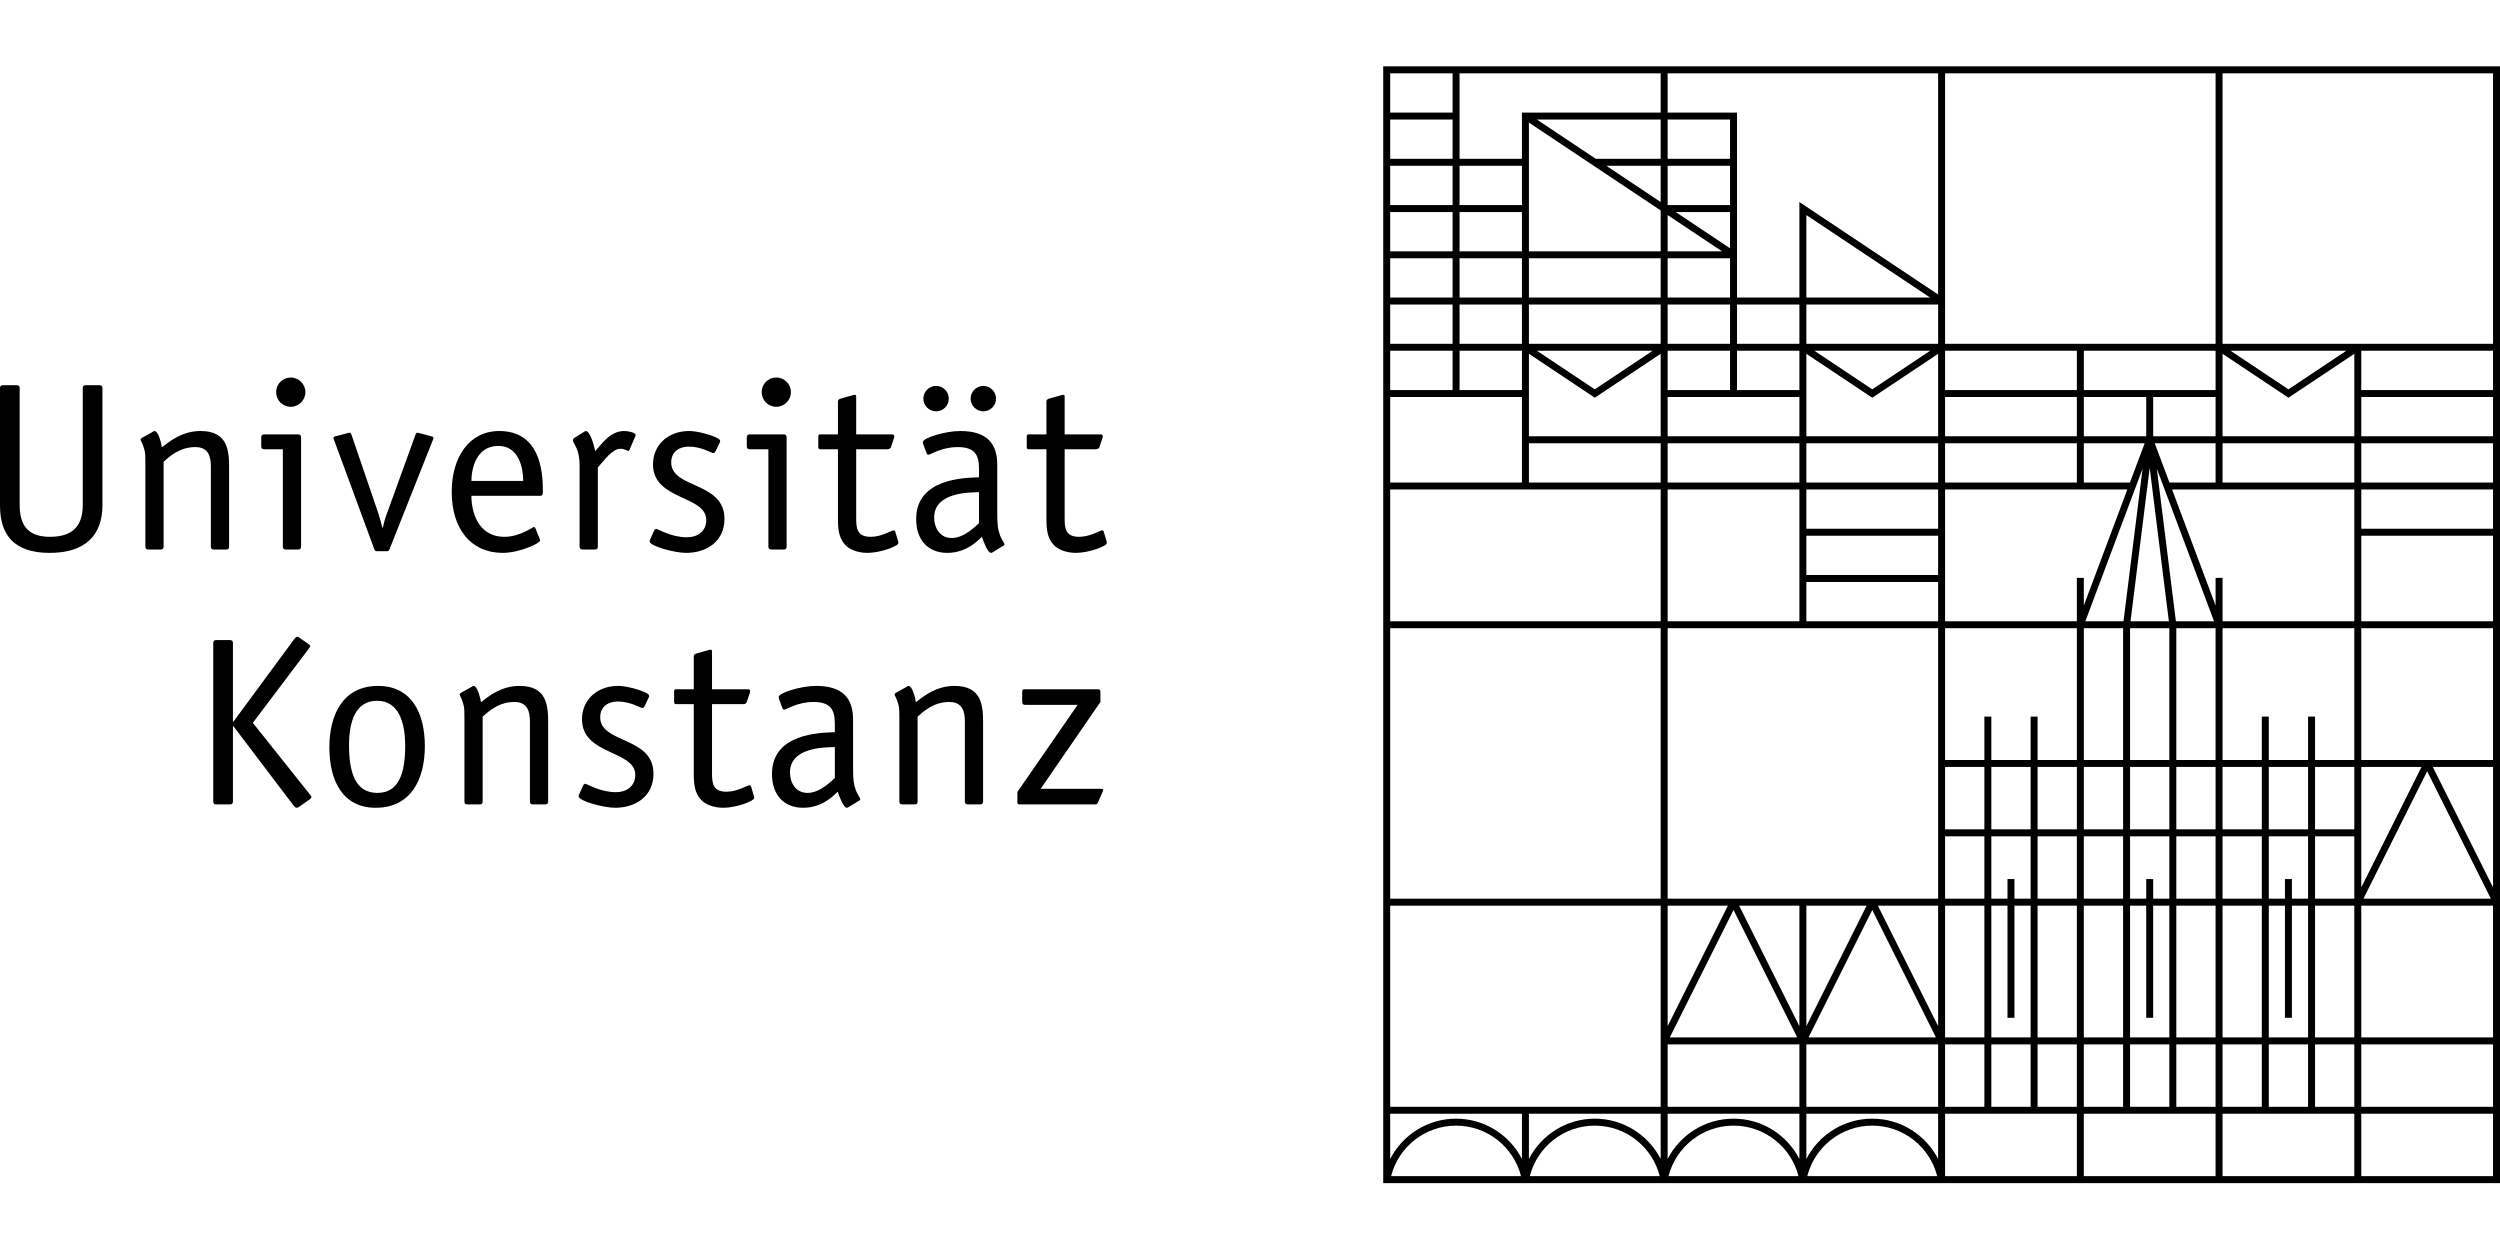 <?xml version="1.0" encoding="UTF-8"?>
<!-- Generator: Adobe Illustrator 12.0.1, SVG Export Plug-In . SVG Version: 6.00 Build 51448)  -->
<!DOCTYPE svg PUBLIC "-//W3C//DTD SVG 1.0//EN" "http://www.w3.org/TR/2001/REC-SVG-20010904/DTD/svg10.dtd">
<svg version="1.0" id="Ebene_1" xmlns="http://www.w3.org/2000/svg" xmlns:xlink="http://www.w3.org/1999/xlink" width="500.212" height="250" viewBox="0 -13.274 500.212 250" overflow="visible" enable-background="new 0 0 500.212 223.451" xml:space="preserve">
<g>
	<path d="M20.496,87.846c0,5.76-3.216,9.504-10.56,9.504C2.688,97.35,0,93.653,0,87.846V64.373c0-0.384,0.192-0.575,0.576-0.575   H3.36c0.384,0,0.576,0.191,0.576,0.575V87.75c0,3.936,1.536,6.384,6.048,6.384c4.416,0,6.576-2.016,6.576-6.384V64.373   c0-0.384,0.192-0.575,0.576-0.575h2.784c0.384,0,0.576,0.191,0.576,0.575V87.846z"/>
	<path d="M45.84,96.102c0,0.384-0.192,0.576-0.576,0.576h-2.496c-0.384,0-0.576-0.192-0.576-0.576V80.069   c0-2.063-0.528-3.888-3.12-3.888c-3.12,0-5.136,1.872-6.336,2.928v16.992c0,0.384-0.192,0.576-0.576,0.576h-2.496   c-0.384,0-0.576-0.192-0.576-0.576v-16.56c0-1.584,0-2.112-0.192-2.832c-0.384-1.44-0.768-1.776-0.768-2.017   c0-0.096,0.048-0.191,0.24-0.336l2.16-1.2c0.096-0.048,0.24-0.191,0.384-0.191c0.864,0,1.44,2.88,1.488,3.264   c1.584-1.248,4.08-3.264,7.728-3.264c5.328,0,5.712,3.744,5.712,7.2V96.102z"/>
	<path d="M60.24,96.102c0,0.384-0.192,0.576-0.576,0.576h-2.496c-0.384,0-0.576-0.192-0.576-0.576V76.613h-3.744   c-0.384,0-0.576-0.191-0.576-0.576v-1.823c0-0.385,0.192-0.576,0.576-0.576h6.768c0.528,0,0.624,0.288,0.624,0.72V96.102z    M58.176,68.117c-1.632,0-2.928-1.296-2.928-2.928s1.296-2.928,2.928-2.928c1.632,0,2.928,1.344,2.928,2.928   S59.808,68.117,58.176,68.117z"/>
	<path d="M77.952,96.582c-0.144,0.336-0.192,0.432-0.624,0.432h-1.872c-0.432,0-0.48-0.192-0.576-0.432l-8.064-21.889   c0-0.096-0.096-0.191-0.096-0.336c0-0.191,0.096-0.24,0.432-0.336l2.352-0.624c0.144,0,0.288-0.096,0.48-0.096   s0.192,0.191,0.336,0.384l5.328,15.601c0.336,1.008,0.624,2.111,0.864,3.023h0.096c0.24-1.152,0.432-1.824,0.864-2.976   l5.664-15.648c0.144-0.192,0.144-0.384,0.336-0.384c0.192,0,0.336,0.096,0.48,0.096l2.352,0.624   c0.336,0.096,0.432,0.145,0.432,0.336c0,0.145-0.096,0.24-0.096,0.336L77.952,96.582z"/>
	<path d="M107.952,94.47c0.048,0.144,0.144,0.24,0.144,0.384c0,0.528-4.032,2.496-7.584,2.496   c-6.384-0.048-10.128-4.896-10.128-12.192c0-7.056,3.552-12.191,9.504-12.191c8.016,0,8.736,7.775,8.736,11.904   c0,0.672,0,1.056-0.528,1.056H94.32c0,2.928,1.152,8.208,6.624,8.208c3.12,0,5.616-1.968,5.904-1.968   c0.144,0,0.192,0.144,0.288,0.288L107.952,94.47z M104.688,82.949c0-2.496-0.816-7.008-4.992-7.008   c-4.416,0-5.376,4.608-5.376,7.008H104.688z"/>
	<path d="M119.615,96.102c0,0.384-0.192,0.576-0.576,0.576h-2.496c-0.384,0-0.576-0.192-0.576-0.576V79.638   c0-0.864-0.144-2.448-0.816-3.648c-0.384-0.672-0.528-1.056-0.528-1.199c0.048-0.288,0.24-0.433,0.336-0.48l1.776-1.104   c0.192-0.144,0.384-0.239,0.48-0.239c0.864,0,1.68,2.976,1.872,4.032c1.248-1.345,2.976-4.032,5.76-4.032   c1.104,0,2.352,0.384,2.352,0.815c0,0.097-0.096,0.24-0.144,0.385L126,76.613c-0.048,0.097-0.096,0.336-0.288,0.336   c-0.24,0-0.672-0.432-1.584-0.432c-1.68,0-3.36,2.496-4.512,3.744V96.102z"/>
	<path d="M143.278,76.806c-0.192,0.384-0.288,0.576-0.576,0.576c-0.336,0-2.352-1.296-4.848-1.296c-1.92,0-3.552,0.96-3.552,3.168   c0,5.279,10.656,3.792,10.656,11.279c0,4.513-3.552,6.816-7.68,6.816c-2.304,0-7.296-1.344-7.296-2.304   c0-0.24,0.096-0.384,0.192-0.576l0.672-1.488c0.144-0.336,0.288-0.432,0.432-0.432c0.432,0,2.928,1.68,6.192,1.68   c2.064,0,3.84-1.151,3.84-3.456c0-4.992-10.656-3.888-10.656-11.136c0-3.888,3.024-6.672,7.248-6.672   c1.632,0,4.416,0.768,5.664,1.439c0.384,0.192,0.528,0.385,0.528,0.624c0,0.145-0.144,0.288-0.192,0.48L143.278,76.806z"/>
	<path d="M157.39,96.102c0,0.384-0.192,0.576-0.576,0.576h-2.496c-0.384,0-0.576-0.192-0.576-0.576V76.613h-3.744   c-0.384,0-0.576-0.191-0.576-0.576v-1.823c0-0.385,0.192-0.576,0.576-0.576h6.768c0.528,0,0.624,0.288,0.624,0.72V96.102z    M155.326,68.117c-1.632,0-2.928-1.296-2.928-2.928s1.296-2.928,2.928-2.928c1.632,0,2.928,1.344,2.928,2.928   S156.958,68.117,155.326,68.117z"/>
	<path d="M179.662,94.901c0.048,0.192,0.096,0.336,0.096,0.48c0,0.624-3.6,1.968-6.192,1.968c-2.064,0-3.792-0.768-4.512-1.68   c-1.392-1.488-1.392-3.648-1.392-5.424V76.613h-3.6c-0.336,0-0.336-0.336-0.336-0.576v-1.823c0-0.336,0-0.576,0.336-0.576h3.6   v-6.576c0-0.288,0.192-0.48,0.528-0.576l2.544-0.72c0.144,0,0.24-0.048,0.336-0.048c0.24,0,0.24,0.239,0.24,0.527v7.393h7.104   c0.288,0,0.528,0.048,0.528,0.336c0,0.096-0.048,0.192-0.048,0.336l-0.624,1.872c-0.096,0.24-0.336,0.432-0.624,0.432h-6.336   v13.633c0,1.92,0,3.888,2.88,3.888c2.256,0,4.176-1.296,4.608-1.296c0.192,0,0.336,0.144,0.336,0.288L179.662,94.901z"/>
	<path d="M199.534,89.094c0,3.024,0.144,3.456,0.576,4.8c0.192,0.576,0.864,1.488,0.864,1.776c0,0.191-0.24,0.288-0.432,0.384   l-1.872,1.152c-0.192,0.096-0.288,0.144-0.384,0.144c-0.72,0-1.584-2.544-1.824-3.216c-0.576,0.528-2.928,3.216-6.912,3.216   c-3.792,0-6.24-2.496-6.24-6.768c0-8.112,9.6-8.257,12.576-8.353v-1.728c0-2.784-0.864-4.32-4.272-4.32   c-3.216,0-5.424,1.536-5.856,1.536c-0.144,0-0.288-0.096-0.336-0.24l-0.624-1.68c-0.096-0.24-0.144-0.384-0.144-0.624   c0-0.816,4.416-2.208,7.488-2.208c5.52,0,7.392,2.688,7.392,6.72V89.094z M187.293,69.029c-1.392,0-2.544-1.151-2.544-2.544   c0-1.392,1.152-2.544,2.544-2.544c1.44,0,2.544,1.152,2.544,2.544C189.837,67.878,188.733,69.029,187.293,69.029z M195.886,85.206   c-2.112,0.048-8.976,0.048-8.976,5.088c0,1.92,1.056,4.08,3.504,4.08c2.496,0,4.704-2.305,5.472-2.977V85.206z M196.75,63.941   c1.392,0,2.544,1.152,2.544,2.544c0,1.393-1.152,2.544-2.544,2.544s-2.544-1.151-2.544-2.544   C194.206,65.094,195.357,63.941,196.75,63.941z"/>
	<path d="M221.373,94.901c0.048,0.192,0.096,0.336,0.096,0.48c0,0.624-3.6,1.968-6.192,1.968c-2.064,0-3.792-0.768-4.512-1.68   c-1.392-1.488-1.392-3.648-1.392-5.424V76.613h-3.6c-0.336,0-0.336-0.336-0.336-0.576v-1.823c0-0.336,0-0.576,0.336-0.576h3.6   v-6.576c0-0.288,0.192-0.48,0.528-0.576l2.544-0.72c0.144,0,0.24-0.048,0.336-0.048c0.24,0,0.24,0.239,0.24,0.527v7.393h7.104   c0.288,0,0.528,0.048,0.528,0.336c0,0.096-0.048,0.192-0.048,0.336l-0.624,1.872c-0.096,0.24-0.336,0.432-0.624,0.432h-6.336   v13.633c0,1.92,0,3.888,2.88,3.888c2.256,0,4.176-1.296,4.608-1.296c0.192,0,0.336,0.144,0.336,0.288L221.373,94.901z"/>
	<path d="M60.046,148.014c-0.288,0.192-0.48,0.336-0.672,0.336s-0.432-0.191-0.624-0.432l-12.048-15.889h-0.096v15.072   c0,0.384-0.192,0.576-0.576,0.576h-2.784c-0.384,0-0.576-0.192-0.576-0.576v-31.729c0-0.384,0.192-0.575,0.576-0.575h2.784   c0.384,0,0.576,0.191,0.576,0.575v15.744h0.096l12.24-16.607c0.096-0.097,0.288-0.385,0.576-0.385c0.192,0,0.288,0.145,0.576,0.337   l1.536,1.056c0.24,0.192,0.432,0.288,0.432,0.479c0,0.145-0.192,0.385-0.288,0.528L50.59,131.357l11.472,14.4   c0.096,0.144,0.24,0.288,0.24,0.384c0,0.192-0.096,0.384-0.336,0.528L60.046,148.014z"/>
	<path d="M75.166,148.35c-6.48,0-9.264-5.231-9.264-12.096c0-6.624,2.784-12.288,9.744-12.288c6.576,0,9.36,5.28,9.36,12.048   C85.006,142.733,82.174,148.35,75.166,148.35z M81.07,135.966c0-4.704-1.296-9.024-5.616-9.024c-4.32,0-5.616,4.128-5.616,8.88   c0,5.473,1.248,9.553,5.664,9.553C79.774,145.374,81.07,141.485,81.07,135.966z"/>
	<path d="M109.678,147.102c0,0.384-0.192,0.576-0.576,0.576h-2.496c-0.384,0-0.576-0.192-0.576-0.576v-16.032   c0-2.063-0.528-3.888-3.12-3.888c-3.12,0-5.136,1.872-6.336,2.928v16.992c0,0.384-0.192,0.576-0.576,0.576h-2.496   c-0.384,0-0.576-0.192-0.576-0.576v-16.56c0-1.584,0-2.112-0.192-2.832c-0.384-1.44-0.768-1.776-0.768-2.017   c0-0.096,0.048-0.191,0.24-0.336l2.16-1.2c0.096-0.048,0.24-0.191,0.384-0.191c0.864,0,1.44,2.88,1.488,3.264   c1.584-1.248,4.08-3.264,7.728-3.264c5.328,0,5.712,3.744,5.712,7.2V147.102z"/>
	<path d="M129.071,127.806c-0.192,0.384-0.288,0.576-0.576,0.576c-0.336,0-2.352-1.296-4.848-1.296c-1.92,0-3.552,0.96-3.552,3.168   c0,5.279,10.656,3.792,10.656,11.279c0,4.513-3.552,6.816-7.68,6.816c-2.304,0-7.296-1.344-7.296-2.304   c0-0.24,0.096-0.384,0.192-0.576l0.672-1.488c0.144-0.336,0.288-0.432,0.432-0.432c0.432,0,2.928,1.68,6.192,1.68   c2.064,0,3.84-1.151,3.84-3.456c0-4.992-10.656-3.888-10.656-11.136c0-3.888,3.024-6.672,7.248-6.672   c1.632,0,4.416,0.768,5.664,1.439c0.384,0.192,0.528,0.385,0.528,0.624c0,0.145-0.144,0.288-0.192,0.48L129.071,127.806z"/>
	<path d="M150.814,145.901c0.048,0.192,0.096,0.336,0.096,0.48c0,0.624-3.6,1.968-6.192,1.968c-2.064,0-3.792-0.768-4.512-1.68   c-1.392-1.488-1.392-3.648-1.392-5.424v-13.633h-3.6c-0.336,0-0.336-0.336-0.336-0.576v-1.823c0-0.336,0-0.576,0.336-0.576h3.6   v-6.576c0-0.288,0.192-0.48,0.528-0.576l2.544-0.72c0.144,0,0.24-0.048,0.336-0.048c0.24,0,0.24,0.239,0.24,0.527v7.393h7.104   c0.288,0,0.528,0.048,0.528,0.336c0,0.096-0.048,0.192-0.048,0.336l-0.624,1.872c-0.096,0.24-0.336,0.432-0.624,0.432h-6.336   v13.633c0,1.92,0,3.888,2.88,3.888c2.256,0,4.176-1.296,4.608-1.296c0.192,0,0.336,0.144,0.336,0.288L150.814,145.901z"/>
	<path d="M170.686,140.094c0,3.024,0.144,3.456,0.576,4.8c0.192,0.576,0.864,1.488,0.864,1.776c0,0.191-0.24,0.288-0.432,0.384   l-1.872,1.152c-0.192,0.096-0.288,0.144-0.384,0.144c-0.72,0-1.584-2.544-1.824-3.216c-0.576,0.528-2.928,3.216-6.912,3.216   c-3.792,0-6.24-2.496-6.24-6.768c0-8.112,9.6-8.257,12.576-8.353v-1.728c0-2.784-0.864-4.32-4.272-4.32   c-3.216,0-5.424,1.536-5.856,1.536c-0.144,0-0.288-0.096-0.336-0.24l-0.624-1.68c-0.096-0.24-0.144-0.384-0.144-0.624   c0-0.816,4.416-2.208,7.488-2.208c5.52,0,7.392,2.688,7.392,6.72V140.094z M167.038,136.206c-2.112,0.048-8.976,0.048-8.976,5.088   c0,1.92,1.056,4.08,3.504,4.08c2.496,0,4.704-2.305,5.472-2.977V136.206z"/>
	<path d="M196.702,147.102c0,0.384-0.192,0.576-0.576,0.576h-2.496c-0.384,0-0.576-0.192-0.576-0.576v-16.032   c0-2.063-0.528-3.888-3.12-3.888c-3.12,0-5.136,1.872-6.336,2.928v16.992c0,0.384-0.192,0.576-0.576,0.576h-2.496   c-0.384,0-0.576-0.192-0.576-0.576v-16.56c0-1.584,0-2.112-0.192-2.832c-0.384-1.44-0.768-1.776-0.768-2.017   c0-0.096,0.048-0.191,0.24-0.336l2.16-1.2c0.096-0.048,0.24-0.191,0.384-0.191c0.864,0,1.44,2.88,1.488,3.264   c1.584-1.248,4.08-3.264,7.728-3.264c5.328,0,5.712,3.744,5.712,7.2V147.102z"/>
	<path d="M208.222,144.558h11.856c0.432,0,0.672,0.048,0.672,0.192c0,0.144-0.096,0.288-0.192,0.527l-0.864,1.969   c-0.144,0.384-0.336,0.432-0.624,0.432h-14.976c-0.48,0-0.528-0.048-0.528-0.576v-1.92l12.048-17.424h-10.512   c-0.384,0-0.576-0.192-0.576-0.576v-1.968c0-0.48,0.096-0.576,0.576-0.576h14.496c0.48,0,0.576,0.096,0.576,0.576v1.968   L208.222,144.558z"/>
</g>
<path d="M499.515,0H277.458h-0.697v0.697v222.057v0.697h0.697h222.057h0.697v-0.697V0.697V0H499.515z M498.817,138.785h-26.361  v-26.361h26.361V138.785z M332.274,209.572v9.047c-2.484-4.843-7.514-8.066-13.182-8.066s-10.696,3.224-13.181,8.066v-9.047H332.274  z M333.669,209.572h26.363v9.047c-2.484-4.843-7.513-8.066-13.181-8.066c-5.669,0-10.698,3.224-13.183,8.066V209.572z   M361.427,29.757l24.756,16.505h-24.756V29.757z M471.062,74.02h-26.363V57.515l12.795,8.53l0.387,0.258l0.387-0.258l12.795-8.53  V74.02z M471.062,111.029h-26.363v-8.674h-1.395v5.525l-8.705-23.214h36.463V111.029z M373.479,167.936l-12.052,24.106v-24.106  H373.479z M360.032,192.042l-12.052-24.106h12.052V192.042z M359.601,194.299h-25.5l12.751-25.5L359.601,194.299z M374.607,168.799  l12.749,25.5h-25.498L374.607,168.799z M375.736,167.936h12.052v24.106L375.736,167.936z M389.183,167.936h7.858v26.363h-7.858  V167.936z M346.154,27.757h-12.485v-7.857h12.485V27.757z M332.274,27.151l-10.878-7.252h10.878V27.151z M332.274,28.827v8.183  h-26.362V11.252L332.274,28.827z M333.669,29.757l10.88,7.253h-10.88V29.757z M332.274,38.404v7.858h-26.362v-7.858H332.274z   M332.274,47.657v7.857h-26.362v-7.857H332.274z M374.607,64.626l-11.576-7.718h23.152L374.607,64.626z M360.032,64.767h-12.483  v-7.858h12.483V64.767z M346.154,64.767h-12.485v-7.858h12.485V64.767z M319.093,64.626l-11.576-7.718h23.153L319.093,64.626z   M318.706,66.044l0.387,0.258l0.387-0.258l12.795-8.53V74.02h-26.362V57.515L318.706,66.044z M333.669,66.162h26.363v7.858h-26.363  V66.162z M361.427,57.515l12.794,8.53l0.387,0.258l0.387-0.258l12.794-8.53V74.02h-26.361V57.515z M443.304,74.02h-12.484v-7.858  h12.484V74.02z M434.075,83.271l-2.946-7.857h12.175v7.857H434.075z M452.557,152.664h-7.858V140.18h7.858V152.664z M453.951,140.18  h7.858v12.484h-7.858V140.18z M429.425,162.613v3.928h-3.232v-12.482h7.859v12.482h-3.232v-3.928H429.425z M401.667,162.613v3.928  h-3.231v-12.482h7.858v12.482h-3.232v-3.928H401.667z M389.183,140.18h7.858v12.484h-7.858V140.18z M398.436,140.18h7.858v12.484  h-7.858V140.18z M389.183,75.414h26.364v7.857h-26.364V75.414z M416.941,75.414h12.174l-2.946,7.857h-9.228V75.414z   M426.192,138.785v-26.361h7.859v26.361H426.192z M434.052,140.18v12.484h-7.859V140.18H434.052z M426.285,111.029l3.837-30.688  l3.837,30.688H426.285z M428.694,80.511l-3.815,30.518h-7.628L428.694,80.511z M424.798,112.424v26.361h-7.856v-26.361H424.798z   M424.798,140.18v12.484h-7.856V140.18H424.798z M415.547,152.664h-7.858V140.18h7.858V152.664z M407.688,154.059h7.858v12.482  h-7.858V154.059z M416.941,154.059h7.856v12.482h-7.856V154.059z M435.446,154.059h7.857v12.482h-7.857V154.059z M444.698,154.059  h7.858v12.482h-7.858V154.059z M443.304,152.664h-7.857V140.18h7.857V152.664z M435.446,138.785v-26.361h7.857v26.361H435.446z   M435.365,111.029L431.55,80.51l11.444,30.519H435.365z M429.425,74.02h-12.483v-7.858h12.483V74.02z M415.547,74.02h-26.364v-7.858  h26.364V74.02z M387.788,75.414v7.857h-26.361v-7.857H387.788z M387.788,84.666v7.858h-26.361v-7.858H387.788z M387.788,101.777  h-26.361v-7.858h26.361V101.777z M361.427,103.171h26.361v7.857h-26.361V103.171z M389.183,84.666h36.464l-8.705,23.214v-5.525  h-1.395v8.674h-26.364V84.666z M415.547,112.424v26.361h-7.858v-8.674h-1.395v8.674h-7.858v-8.674h-1.395v8.674h-7.858v-26.361  H415.547z M389.183,154.059h7.858v12.482h-7.858V154.059z M398.436,167.936h3.231v22.436h1.395v-22.436h3.232v26.363h-7.858V167.936  z M407.688,167.936h7.858v26.363h-7.858V167.936z M416.941,167.936h7.856v26.363h-7.856V167.936z M426.192,167.936h3.232v22.436  h1.395v-22.436h3.232v26.363h-7.859V167.936z M435.446,167.936h7.857v26.363h-7.857V167.936z M444.698,167.936h7.858v26.363h-7.858  V167.936z M453.951,167.936h3.231v22.436h1.395v-22.436h3.232v26.363h-7.858V167.936z M458.577,166.541v-3.928h-1.395v3.928h-3.231  v-12.482h7.858v12.482H458.577z M463.204,154.059h7.857v12.482h-7.857V154.059z M472.456,140.18h12.051l-12.051,24.104V140.18z   M471.062,152.664h-7.857V140.18h7.857V152.664z M463.204,138.785v-8.674h-1.395v8.674h-7.858v-8.674h-1.395v8.674h-7.858v-26.361  h26.363v26.361H463.204z M444.698,83.271v-7.857h26.363v7.857H444.698z M457.88,64.626l-11.577-7.718h23.154L457.88,64.626z   M443.304,64.767h-26.362v-7.858h26.362V64.767z M415.547,64.767h-26.364v-7.858h26.364V64.767z M387.788,47.657v7.857h-26.361  v-7.857H387.788z M360.032,55.514h-12.483v-7.857h12.483V55.514z M346.154,55.514h-12.485v-7.857h12.485V55.514z M333.669,46.262  v-7.858h12.485v7.858H333.669z M335.274,29.151h10.88v7.253L335.274,29.151z M346.154,18.505h-12.485v-7.858h12.485V18.505z   M332.274,18.505h-12.97l-11.787-7.858h24.757V18.505z M304.518,27.757h-12.484v-7.857h12.484V27.757z M304.518,29.151v7.858  h-12.484v-7.858H304.518z M304.518,38.404v7.858h-12.484v-7.858H304.518z M304.518,47.657v7.857h-12.484v-7.857H304.518z   M304.518,56.909v7.858h-12.484v-7.858H304.518z M305.912,75.414h26.362v7.857h-26.362V75.414z M333.669,75.414h26.363v7.857  h-26.363V75.414z M360.032,84.666v26.363h-26.363V84.666H360.032z M387.788,112.424v54.117h-54.119v-54.117H387.788z   M345.723,167.936l-12.054,24.106v-24.106H345.723z M333.669,195.693h26.363v12.484h-26.363V195.693z M361.427,209.572h26.361v9.046  c-2.484-4.842-7.512-8.065-13.181-8.065c-5.668,0-10.696,3.224-13.181,8.066V209.572z M361.427,208.178v-12.484h26.361v12.484  H361.427z M389.183,195.693h7.858v12.484h-7.858V195.693z M398.436,195.693h7.858v12.484h-7.858V195.693z M407.688,195.693h7.858  v12.484h-7.858V195.693z M416.941,195.693h7.856v12.484h-7.856V195.693z M426.192,195.693h7.859v12.484h-7.859V195.693z   M435.446,195.693h7.857v12.484h-7.857V195.693z M444.698,195.693h7.858v12.484h-7.858V195.693z M453.951,195.693h7.858v12.484  h-7.858V195.693z M463.204,195.693h7.857v12.484h-7.857V195.693z M463.204,194.299v-26.363h7.857v26.363H463.204z M485.636,141.042  l12.75,25.499h-25.498L485.636,141.042z M498.817,111.029h-26.361v-17.11h26.361V111.029z M498.817,92.524h-26.361v-7.858h26.361  V92.524z M498.817,83.271h-26.361v-7.857h26.361V83.271z M498.817,74.02h-26.361v-7.858h26.361V74.02z M498.817,64.767h-26.361  v-7.858h26.361V64.767z M498.817,55.514h-54.119V1.395h54.119V55.514z M443.304,55.514h-54.121V1.395h54.121V55.514z   M387.788,45.657l-26.672-17.782l-1.084-0.723v1.303v17.808h-12.483V9.95V9.252h-0.697h-13.183V1.395h54.119V45.657z M332.274,9.252  h-27.06h-0.697V9.95v8.555h-12.484V1.395h40.241V9.252z M290.639,9.252h-12.483V1.395h12.483V9.252z M290.639,10.647v7.858h-12.483  v-7.858H290.639z M290.639,19.899v7.857h-12.483v-7.857H290.639z M290.639,29.151v7.858h-12.483v-7.858H290.639z M290.639,38.404  v7.858h-12.483v-7.858H290.639z M290.639,47.657v7.857h-12.483v-7.857H290.639z M290.639,56.909v7.858h-12.483v-7.858H290.639z   M304.518,66.162v17.11h-26.362v-17.11H304.518z M332.274,84.666v26.363h-54.119V84.666H332.274z M332.274,112.424v54.117h-54.119  v-54.117H332.274z M332.274,167.936v40.242h-54.119v-40.242H332.274z M304.518,209.572v9.047c-2.484-4.843-7.514-8.066-13.182-8.066  c-5.669,0-10.696,3.224-13.181,8.065v-9.046H304.518z M291.336,211.947c6.163,0,11.494,4.205,12.999,10.109h-25.997  C279.842,216.152,285.172,211.947,291.336,211.947z M319.093,211.947c6.163,0,11.494,4.205,12.999,10.109h-25.997  C307.6,216.152,312.93,211.947,319.093,211.947z M346.852,211.947c6.163,0,11.493,4.205,12.998,10.109h-25.998  C335.356,216.152,340.688,211.947,346.852,211.947z M374.607,211.947c6.164,0,11.494,4.205,12.998,10.109h-25.996  C363.114,216.152,368.444,211.947,374.607,211.947z M389.183,209.572h26.364v12.484h-26.364V209.572z M416.941,209.572h26.362  v12.484h-26.362V209.572z M444.698,209.572h26.363v12.484h-26.363V209.572z M472.456,209.572h26.361v12.484h-26.361V209.572z   M472.456,208.178v-12.484h26.361v12.484H472.456z M472.456,194.299v-26.363h26.361v26.363H472.456z M486.765,140.18h12.053v24.104  L486.765,140.18z"/>
</svg>
